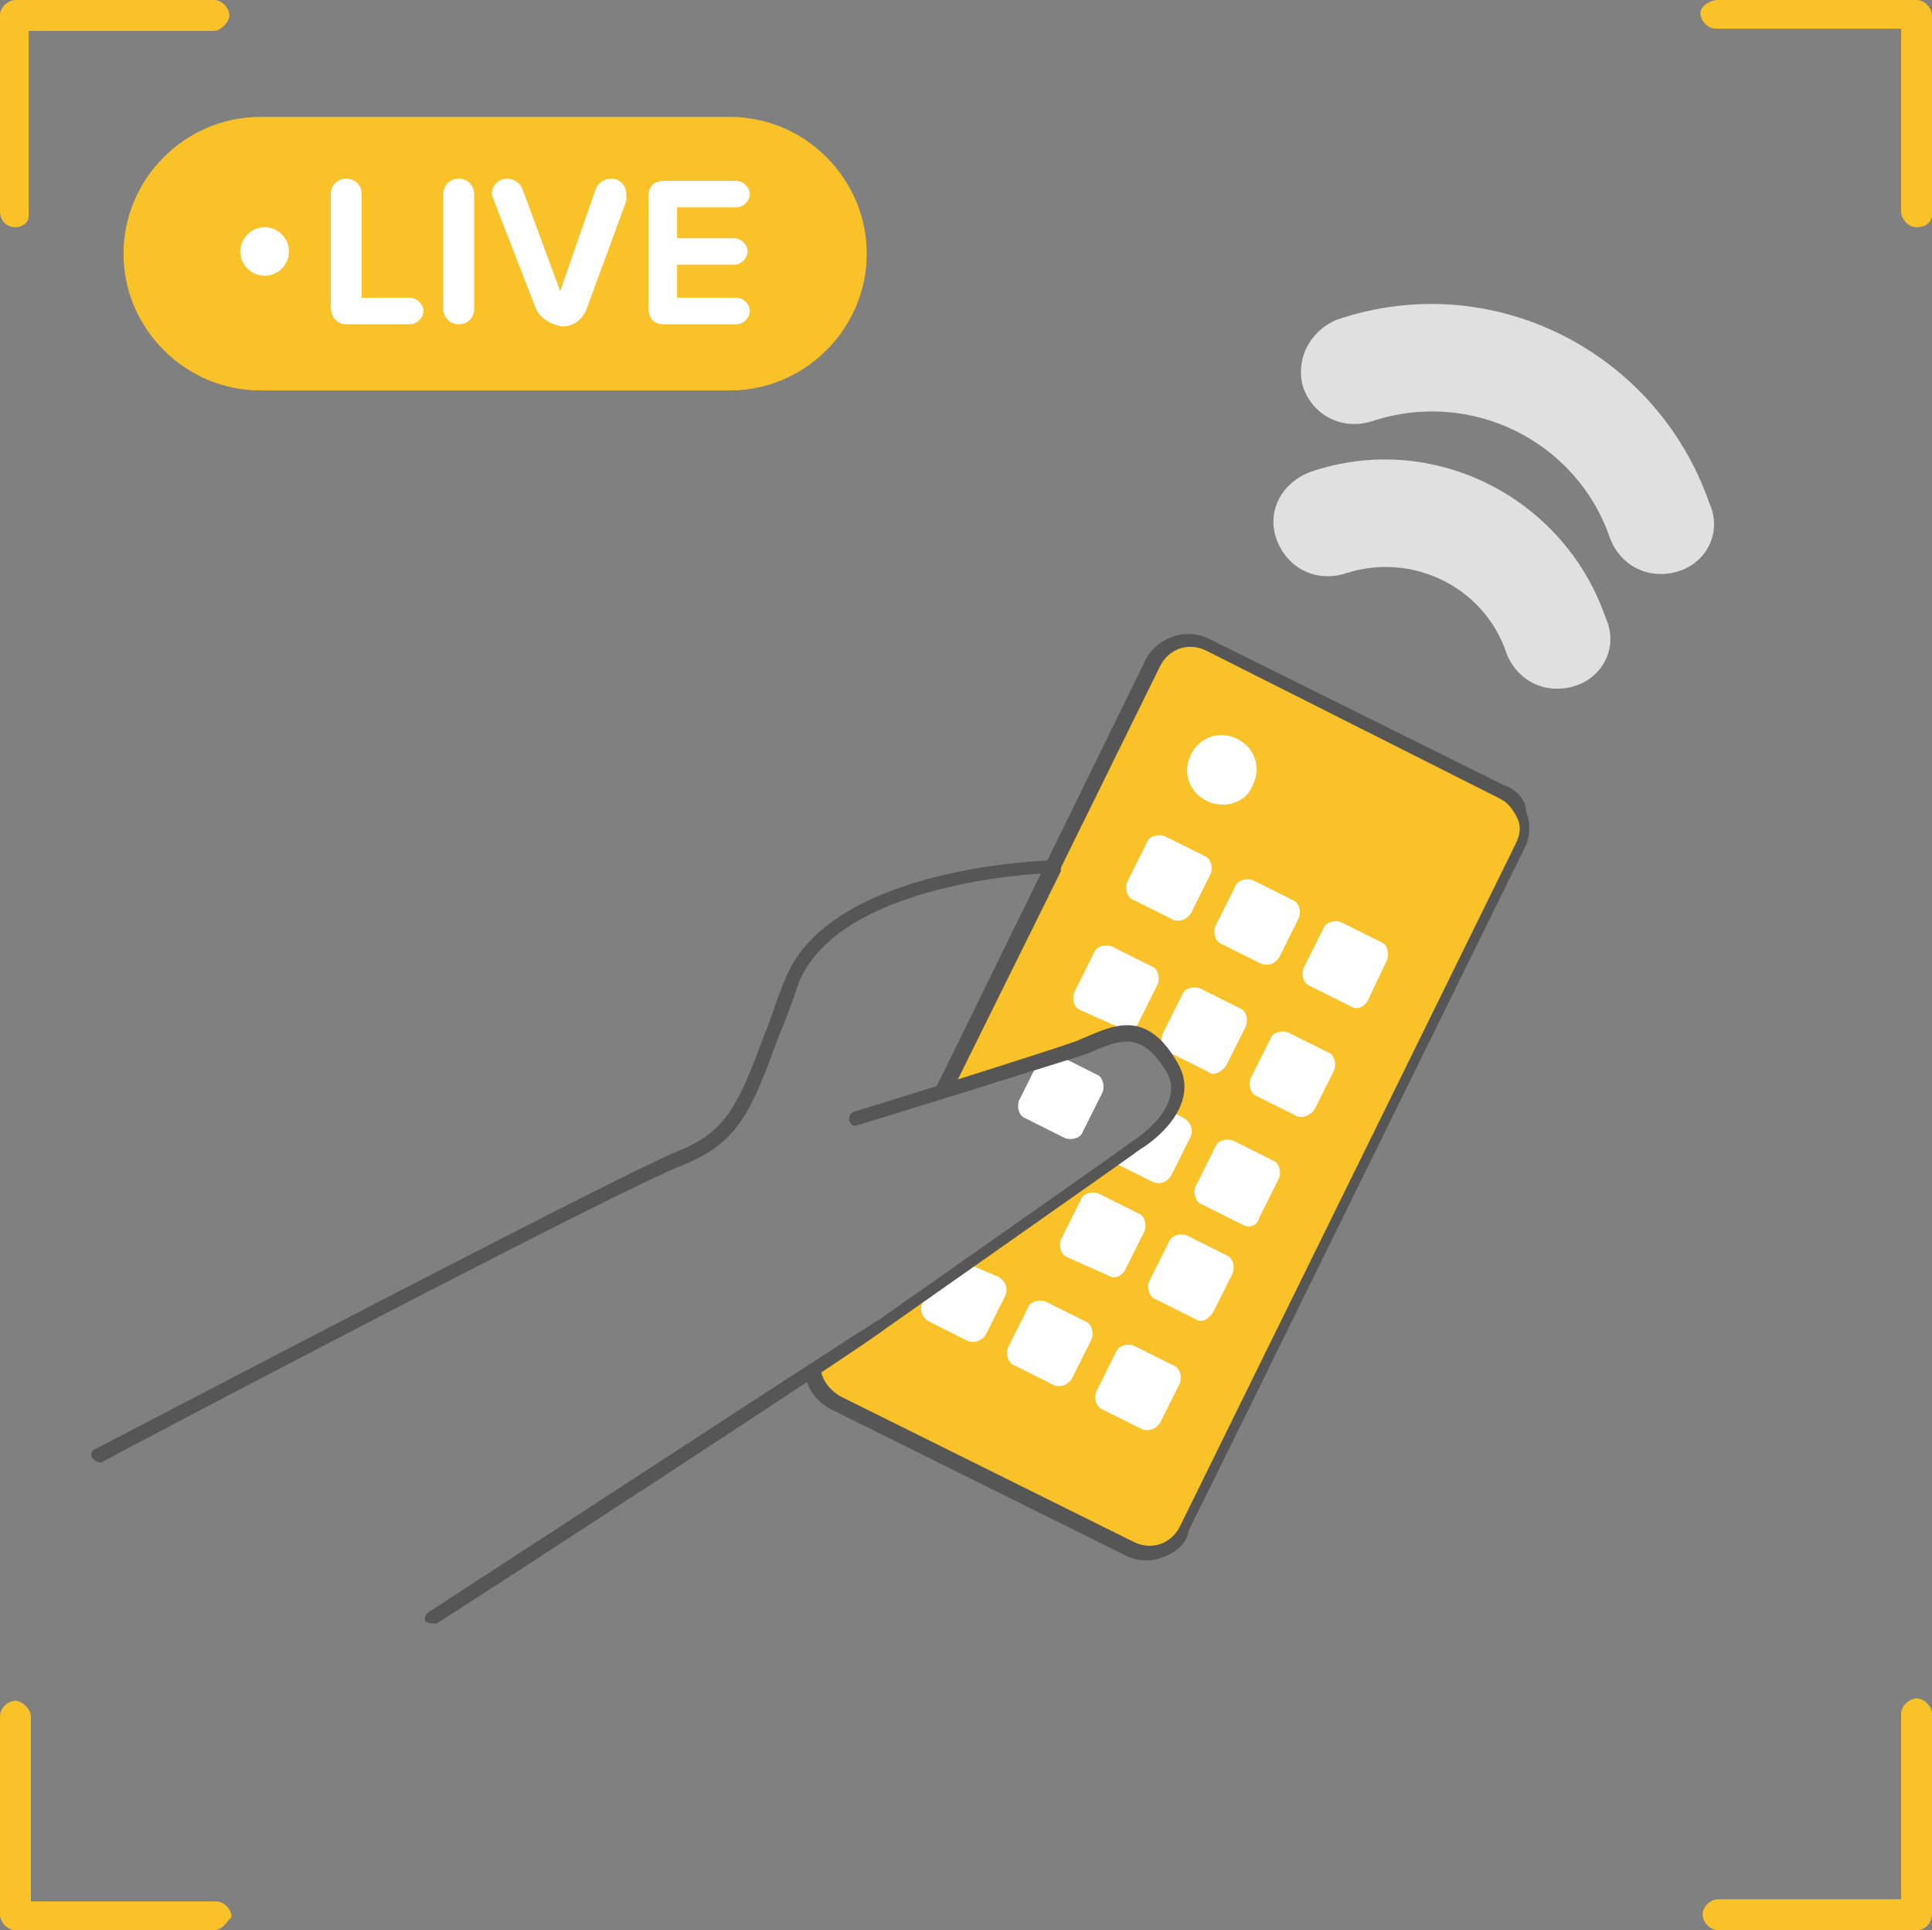 <?xml version="1.0" encoding="utf-8"?>
<!-- Generator: Adobe Illustrator 23.0.1, SVG Export Plug-In . SVG Version: 6.00 Build 0)  -->
<svg version="1.1" id="Warstwa_1" xmlns="http://www.w3.org/2000/svg" xmlns:xlink="http://www.w3.org/1999/xlink" x="0px" y="0px"
	 viewBox="0 0 87.6 87.5" style="enable-background:new 0 0 87.6 87.5;" xml:space="preserve">
<rect x="0" y="0" width="87.6" height="87.5" fill="#808080" stroke="none"/>
<style type="text/css">
	.st0{fill:#F9C228;}
	.st1{fill:#FFFFFF;}
	.st2{fill:#E0E0E0;}
	.st3{fill:#565656;}
</style>
<g>
	<g>
		<path class="st0" d="M0.7,10.3C0.3,10.3,0,10,0,9.6V0.7C0,0.3,0.4,0,0.7,0h9c0.4,0,0.7,0.4,0.7,0.7s-0.4,0.7-0.7,0.7H1.3v8.4
			C1.3,10.1,1,10.3,0.7,10.3z"/>
		<path class="st0" d="M86.9,10.3c-0.4,0-0.7-0.4-0.7-0.7V1.3h-8.4c-0.4,0-0.7-0.4-0.7-0.7S77.5,0,77.9,0h9c0.4,0,0.7,0.4,0.7,0.7v9
			C87.6,10.1,87.3,10.3,86.9,10.3z"/>
		<path class="st0" d="M86.9,87.5h-9c-0.4,0-0.7-0.4-0.7-0.7c0-0.4,0.4-0.7,0.7-0.7h8.3v-8.4c0-0.4,0.4-0.7,0.7-0.7
			c0.4,0,0.7,0.4,0.7,0.7v9C87.6,87.2,87.3,87.5,86.9,87.5z"/>
		<g>
			<path class="st0" d="M9.7,87.5h-9c-0.4,0-0.7-0.4-0.7-0.7v-9c0-0.4,0.4-0.7,0.7-0.7s0.7,0.4,0.7,0.7v8.4h8.4
				c0.4,0,0.7,0.4,0.7,0.7C10.3,87.1,10.1,87.5,9.7,87.5z"/>
		</g>
	</g>
	<g>
		<path class="st0" d="M68.1,35.9l-13.3-6.6c-0.9-0.5-2.1-0.1-2.6,0.9l-9.5,19.4c2.5-0.8,5.4-1.7,6.2-1.9c1.5-0.5,2.8-1.7,4.3,0.8
			c1.1,1.8-1.6,3.5-1.6,3.5s-8.8,6.2-11.5,8.1c-0.4,0.2-1.6,1.1-3.2,2.1c0.1,0.6,0.4,1.2,1.1,1.5l13.3,6.6c0.9,0.5,2.1,0.1,2.6-0.9
			L69,38.4C69.5,37.5,69.1,36.3,68.1,35.9z"/>
		<g>
			<g>
				<g>
					<g>
						<path class="st1" d="M54.7,36.3L54.7,36.3c-0.8-0.4-1.1-1.3-0.7-2.1l0,0c0.4-0.8,1.3-1.1,2.1-0.7l0,0c0.8,0.4,1.1,1.3,0.7,2.1
							l0,0C56.5,36.4,55.5,36.7,54.7,36.3z"/>
					</g>
				</g>
				<g>
					<g>
						<path class="st1" d="M53.2,41.7l-1.8-0.9c-0.3-0.1-0.4-0.5-0.3-0.8l0.9-1.8c0.1-0.3,0.5-0.4,0.8-0.3l1.8,0.9
							c0.3,0.1,0.4,0.5,0.3,0.8L54,41.4C53.8,41.7,53.5,41.8,53.2,41.7z"/>
					</g>
					<g>
						<path class="st1" d="M57.2,43.7l-1.8-0.9c-0.3-0.1-0.4-0.5-0.3-0.8l0.9-1.8c0.1-0.3,0.5-0.4,0.8-0.3l1.8,0.9
							c0.3,0.1,0.4,0.5,0.3,0.8L58,43.4C57.8,43.7,57.5,43.8,57.2,43.7z"/>
					</g>
				</g>
				<g>
					<g>
						<path class="st1" d="M50.8,46.6L49,45.8c-0.3-0.1-0.4-0.5-0.3-0.8l0.9-1.8c0.1-0.3,0.5-0.4,0.8-0.3l1.8,0.9
							c0.3,0.1,0.4,0.5,0.3,0.8l-0.9,1.8C51.4,46.7,51,46.8,50.8,46.6z"/>
					</g>
					<g>
						<path class="st1" d="M54.8,48.6L53,47.7c-0.3-0.1-0.4-0.5-0.3-0.8l0.9-1.8c0.1-0.3,0.5-0.4,0.8-0.3l1.8,0.9
							c0.3,0.1,0.4,0.5,0.3,0.8l-0.9,1.8C55.4,48.6,55,48.8,54.8,48.6z"/>
					</g>
				</g>
				<g>
					<g>
						<path class="st1" d="M48.3,51.6l-1.8-0.9c-0.3-0.1-0.4-0.5-0.3-0.8l0.9-1.8c0.1-0.3,0.5-0.4,0.8-0.3l1.8,0.9
							c0.3,0.1,0.4,0.5,0.3,0.8l-0.9,1.8C49,51.6,48.6,51.7,48.3,51.6z"/>
					</g>
					<g>
						<path class="st1" d="M61.2,45.6l-1.8-0.9c-0.3-0.1-0.4-0.5-0.3-0.8l0.9-1.8c0.1-0.3,0.5-0.4,0.8-0.3l1.8,0.9
							c0.3,0.1,0.4,0.5,0.3,0.8L62,45.4C61.8,45.7,61.5,45.8,61.2,45.6z"/>
					</g>
					<g>
						<path class="st1" d="M58.8,50.6L57,49.7c-0.3-0.1-0.4-0.5-0.3-0.8l0.9-1.8c0.1-0.3,0.5-0.4,0.8-0.3l1.8,0.9
							c0.3,0.1,0.4,0.5,0.3,0.8l-0.9,1.8C59.4,50.6,59,50.7,58.8,50.6z"/>
					</g>
					<g>
						<path class="st1" d="M56.3,55.5l-1.8-0.9c-0.3-0.1-0.4-0.5-0.3-0.8l0.9-1.8c0.1-0.3,0.5-0.4,0.8-0.3l1.8,0.9
							c0.3,0.1,0.4,0.5,0.3,0.8l-0.9,1.8C57,55.6,56.6,55.7,56.3,55.5z"/>
					</g>
					<g>
						<g>
							<path class="st1" d="M50.2,57.8L48.4,57c-0.3-0.1-0.4-0.5-0.3-0.8l0.9-1.8c0.1-0.3,0.5-0.4,0.8-0.3l1.8,0.9
								c0.3,0.1,0.4,0.5,0.3,0.8L51,57.6C50.8,57.9,50.5,58,50.2,57.8z"/>
						</g>
					</g>
					<g>
						<path class="st1" d="M47.8,62.8L46,61.9c-0.3-0.1-0.4-0.5-0.3-0.8l0.9-1.8c0.1-0.3,0.5-0.4,0.8-0.3l1.8,0.9
							c0.3,0.1,0.4,0.5,0.3,0.8l-0.9,1.8C48.4,62.8,48.1,62.9,47.8,62.8z"/>
					</g>
					<g>
						<path class="st1" d="M54.2,59.8l-1.8-0.9c-0.3-0.1-0.4-0.5-0.3-0.8l0.9-1.8c0.1-0.3,0.5-0.4,0.8-0.3l1.8,0.9
							c0.3,0.1,0.4,0.5,0.3,0.8L55,59.5C54.8,59.8,54.5,60,54.2,59.8z"/>
					</g>
					<g>
						<path class="st1" d="M51.8,64.8L50,63.9c-0.3-0.1-0.4-0.5-0.3-0.8l0.9-1.8c0.1-0.3,0.5-0.4,0.8-0.3l1.8,0.9
							c0.3,0.1,0.4,0.5,0.3,0.8l-0.9,1.8C52.4,64.8,52.1,64.9,51.8,64.8z"/>
					</g>
				</g>
			</g>
			<g>
				<path class="st2" d="M71.4,31.1c-1.3,0.4-2.6-0.2-3.1-1.5c-1-3-4.3-4.6-7.3-3.6c-1.3,0.4-2.6-0.2-3.1-1.5s0.2-2.6,1.5-3.1
					c5.5-1.9,11.5,1.1,13.4,6.6C73.4,29.3,72.7,30.7,71.4,31.1z"/>
			</g>
			<g>
				<path class="st2" d="M76.1,25.9c-1.3,0.4-2.6-0.2-3.1-1.5c-1.5-4.4-6.3-6.8-10.8-5.3c-1.3,0.4-2.6-0.2-3.1-1.5
					c-0.4-1.3,0.3-2.6,1.5-3.1c7-2.4,14.5,1.4,16.9,8.3C78.1,24.1,77.4,25.5,76.1,25.9z"/>
			</g>
			<g>
				<path class="st3" d="M47.8,39c-0.4,0-10.2,0.3-12.2,5.4c-0.4,0.9-0.6,1.7-0.9,2.4c-1.2,3.2-1.7,4.5-4,5.4
					c-2.9,1.2-25.4,13-26.4,13.5c-0.2,0.1-0.2,0.3-0.1,0.4c0.1,0.1,0.2,0.2,0.4,0.2c0,0,0,0,0,0C4.9,66.1,28.1,53.9,31,52.8
					c2.5-1,3.1-2.5,4.3-5.8c0.3-0.7,0.6-1.5,0.9-2.4c1.6-4.1,9.1-4.9,11.1-5l-4.9,9.8c0,0,0.1,0,0.1,0l0.1,0c0.2-0.1,0.4,0,0.6,0
					l4.9-9.9c0-0.1,0-0.2,0-0.3C48.1,39.1,48,39,47.8,39z"/>
			</g>
			<g>
				<path class="st3" d="M68.2,35.6L54.9,29c-1.1-0.6-2.5-0.1-3,1l-9.6,19.6c0.3-0.1,0.6-0.2,0.9-0.3l9.4-19.1
					c0.4-0.8,1.3-1.1,2.1-0.7L68,36.2c0.4,0.2,0.6,0.5,0.8,0.9s0.1,0.8-0.1,1.2L53.5,69.2c-0.4,0.8-1.3,1.1-2.1,0.7l-13.3-6.6
					c-0.5-0.3-0.9-0.8-0.9-1.4c-0.2,0.2-0.4,0.3-0.7,0.4c0.1,0.7,0.6,1.3,1.2,1.6l13.3,6.6c0.6,0.3,1.2,0.3,1.7,0.1
					c0.6-0.2,1.1-0.6,1.2-1.2l15.2-30.9c0.3-0.5,0.3-1.2,0.1-1.7C69.2,36.3,68.8,35.8,68.2,35.6z"/>
				<path class="st1" d="M43.9,57.3c-0.7,0.5-1.3,0.9-1.9,1.3l-0.2,0.5c-0.1,0.3,0,0.6,0.3,0.8l1.8,0.9c0.3,0.1,0.6,0,0.8-0.3
					l0.9-1.8c0.1-0.3,0-0.6-0.3-0.8L43.9,57.3z"/>
				<path class="st1" d="M53.1,50.4c-0.5,0.9-1.5,1.5-1.5,1.5s-0.4,0.3-1.1,0.8c0,0,0,0,0,0l1.8,0.9c0.3,0.1,0.6,0,0.8-0.3l0.9-1.8
					c0.1-0.3,0-0.6-0.3-0.8L53.1,50.4z"/>
				<path class="st3" d="M19.7,73.6c-0.1,0-0.3,0-0.4-0.1c-0.1-0.1,0-0.3,0.1-0.4c0.2-0.1,18.7-12.2,20.5-13.3
					c2.7-1.9,11.4-8,11.5-8.1c0,0,2.4-1.5,1.5-3.1c-1.1-1.8-2-1.5-3.2-1c-0.2,0.1-0.5,0.2-0.8,0.3C47.6,48.3,39,51,38.9,51
					c-0.2,0.1-0.3,0-0.4-0.2c0-0.1,0-0.3,0.2-0.4c0.1,0,8.7-2.7,10.1-3.2c0.2-0.1,0.5-0.2,0.7-0.3c1.2-0.5,2.6-1,3.9,1.3
					c1,1.7-0.7,3.3-1.7,3.9c-0.1,0.1-8.8,6.2-11.5,8.1C38.5,61.5,20,73.5,19.8,73.6C19.8,73.6,19.7,73.6,19.7,73.6z"/>
			</g>
		</g>
	</g>
	<path class="st0" d="M33.1,17.7H11.8c-3.4,0-6.2-2.8-6.2-6.2v0c0-3.4,2.8-6.2,6.2-6.2h21.3c3.4,0,6.2,2.8,6.2,6.2v0
		C39.3,14.9,36.5,17.7,33.1,17.7z"/>
	<g>
		<g>
			<path class="st1" d="M15,13.9V8.8c0-0.4,0.3-0.7,0.7-0.7c0.4,0,0.7,0.3,0.7,0.7v4.7h2.2c0.3,0,0.6,0.3,0.6,0.6
				c0,0.3-0.3,0.6-0.6,0.6h-2.9C15.3,14.7,15,14.4,15,13.9z"/>
			<path class="st1" d="M20.1,14V8.8c0-0.4,0.3-0.7,0.7-0.7c0.4,0,0.7,0.3,0.7,0.7V14c0,0.4-0.3,0.7-0.7,0.7
				C20.4,14.7,20.1,14.4,20.1,14z"/>
			<path class="st1" d="M24.3,14l-1.9-4.9c0-0.1-0.1-0.2-0.1-0.3c0-0.4,0.3-0.7,0.7-0.7c0.3,0,0.6,0.2,0.7,0.5l1.7,4.6l1.6-4.6
				c0.1-0.3,0.4-0.5,0.7-0.5c0.4,0,0.7,0.3,0.7,0.7c0,0.1,0,0.2,0,0.3L26.6,14c-0.2,0.5-0.6,0.8-1.1,0.8
				C24.9,14.7,24.5,14.4,24.3,14z"/>
			<path class="st1" d="M29.4,13.9v-5c0-0.5,0.3-0.7,0.7-0.7h3.3c0.3,0,0.6,0.3,0.6,0.6c0,0.3-0.3,0.6-0.6,0.6h-2.7v1.4h2.6
				c0.3,0,0.6,0.3,0.6,0.6c0,0.3-0.3,0.6-0.6,0.6h-2.6v1.5h2.7c0.3,0,0.6,0.3,0.6,0.6c0,0.3-0.3,0.6-0.6,0.6h-3.3
				C29.6,14.7,29.4,14.4,29.4,13.9z"/>
		</g>
		<circle class="st1" cx="12" cy="11.4" r="1.1"/>
	</g>
</g>
</svg>
